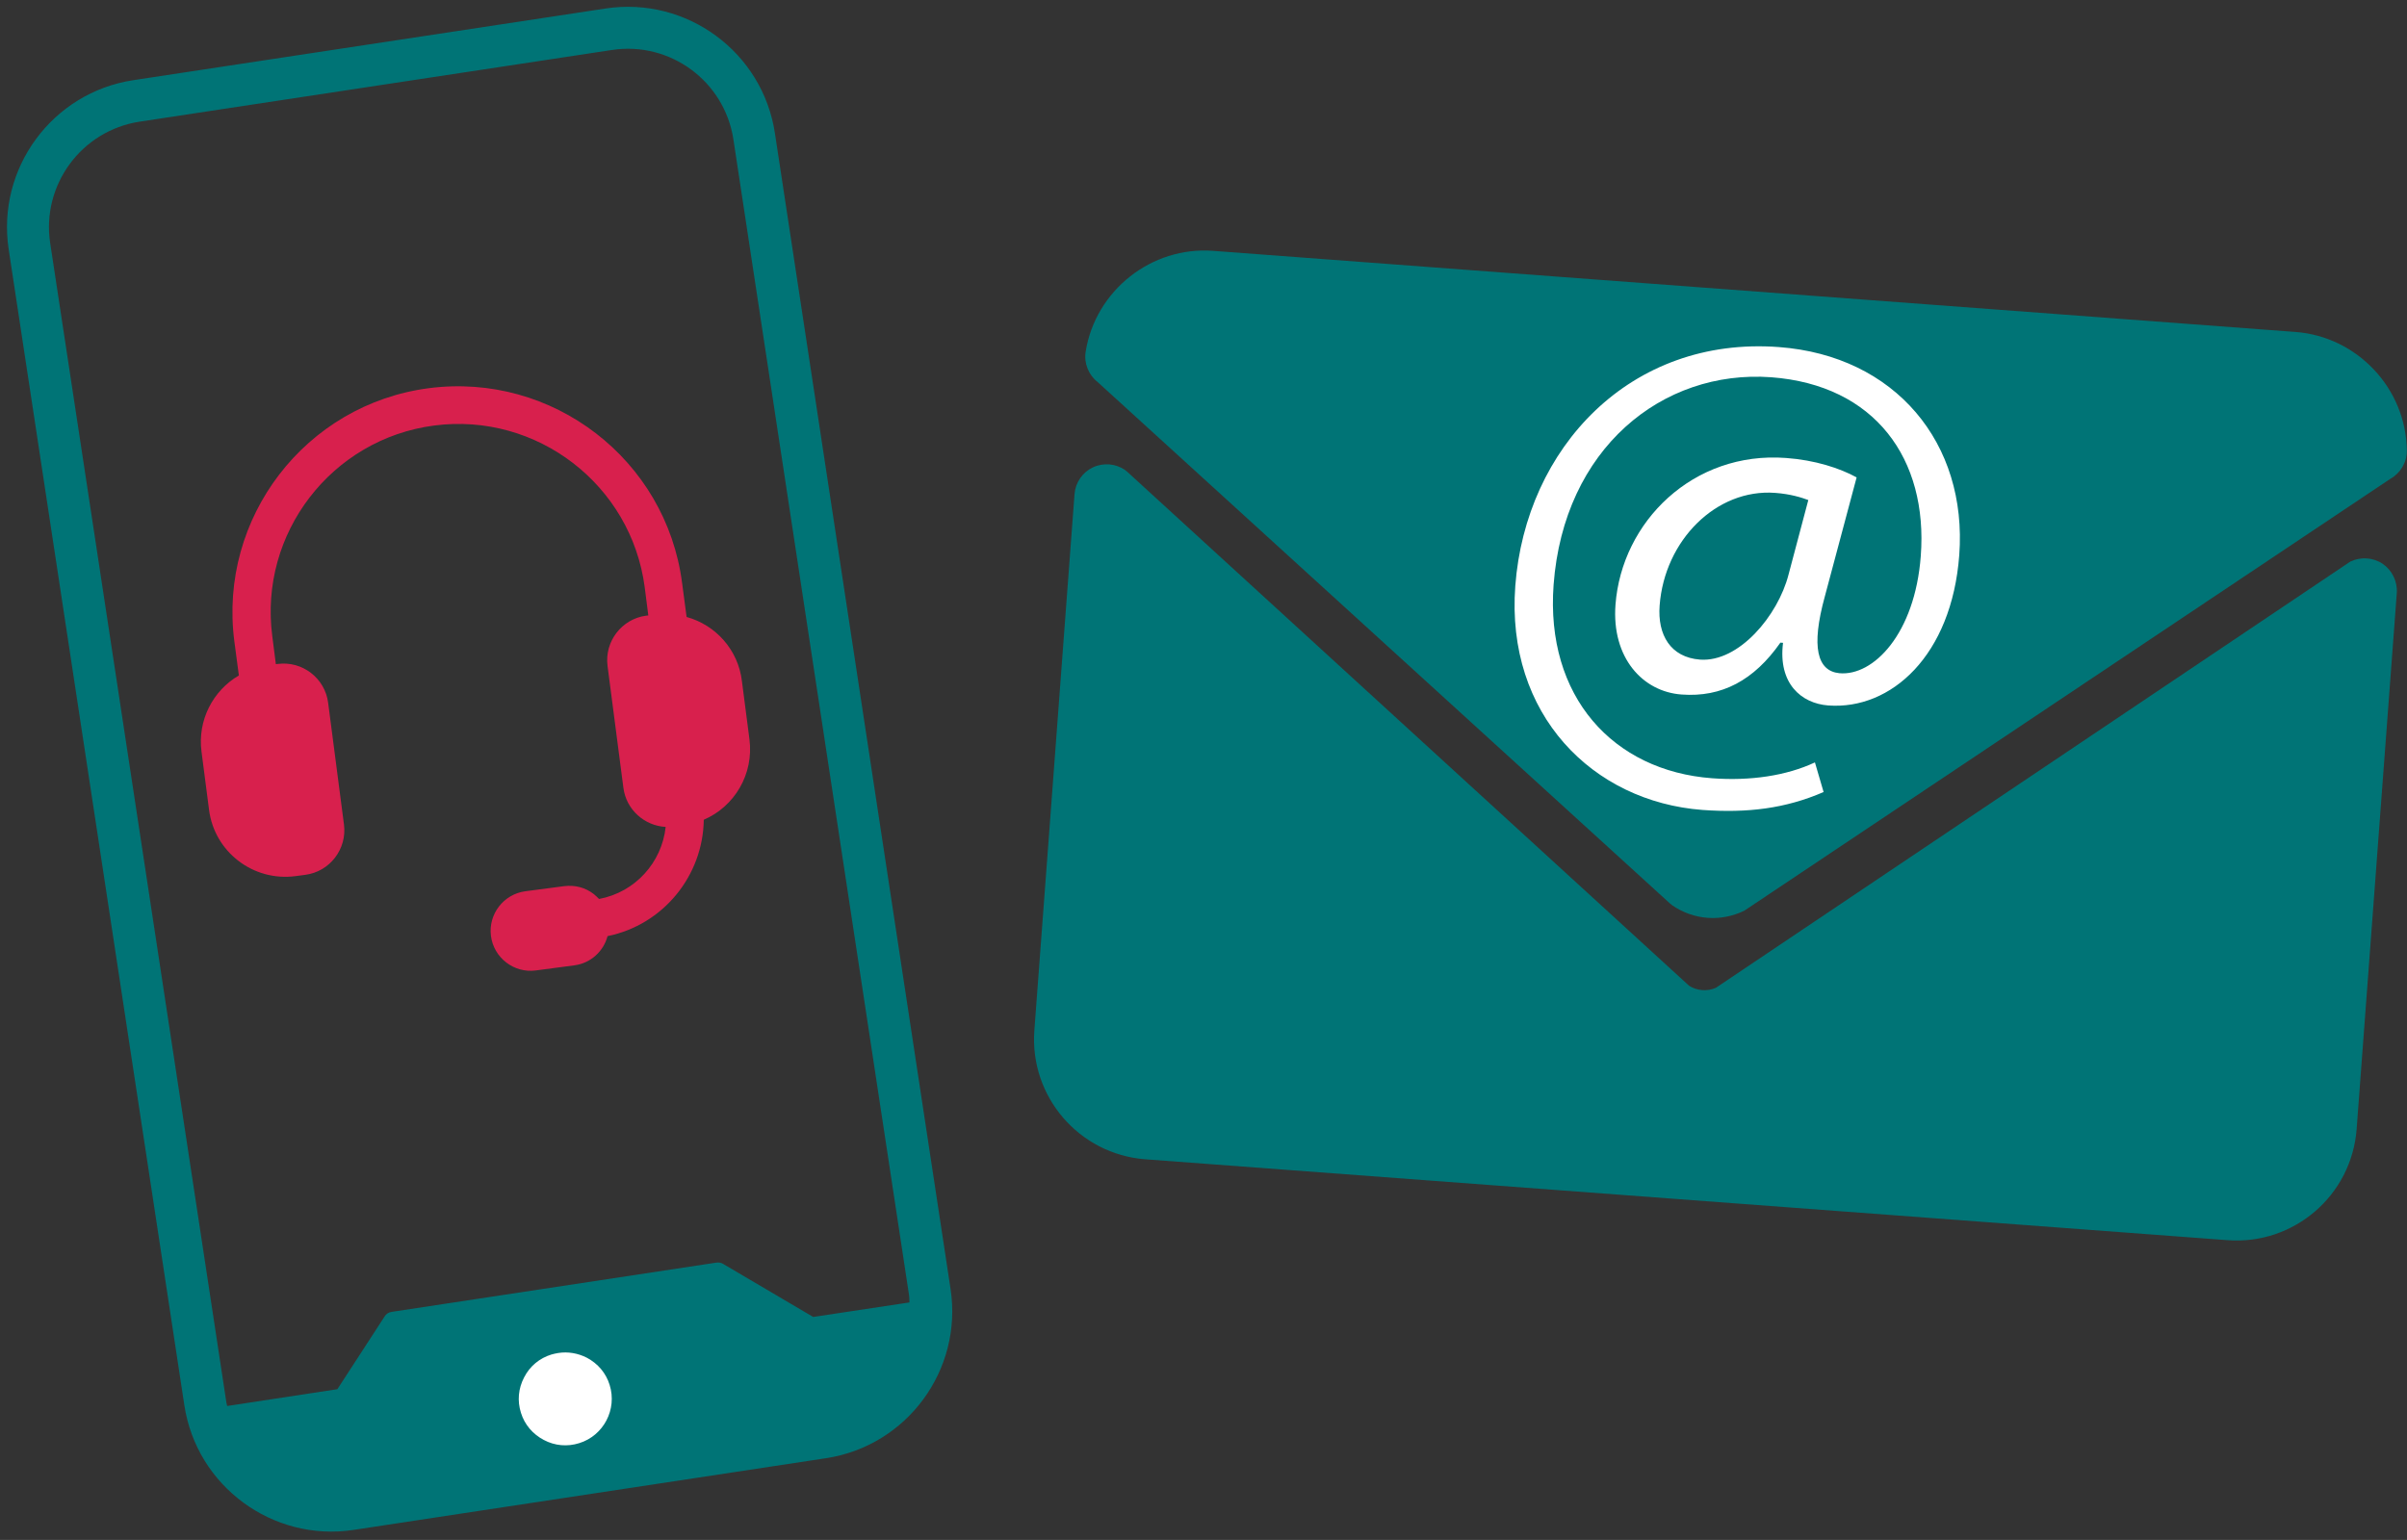<?xml version="1.0" encoding="utf-8"?>
<!-- Generator: Adobe Illustrator 25.2.3, SVG Export Plug-In . SVG Version: 6.00 Build 0)  -->
<svg version="1.1" id="Layer_1" xmlns="http://www.w3.org/2000/svg" xmlns:xlink="http://www.w3.org/1999/xlink" x="0px" y="0px"
	 viewBox="0 0 127.57 81.64" style="enable-background:new 0 0 127.57 81.64;" xml:space="preserve">
<rect x="0" y="0" width="127.57" height="81.64" fill="#333333" stroke="none"/>
<g>
	<path fill="#007476" d="M32.1,0.45L7.07,4.25c-4.3,0.65-7.26,4.68-6.61,8.97l9.31,61.28c0.65,4.29,4.68,7.26,8.97,6.61l25.03-3.8
		c4.3-0.65,7.26-4.68,6.61-8.97L41.07,7.06C40.42,2.76,36.39-0.2,32.1,0.45z M38.87,7.39l9.31,61.28c0.02,0.13,0.01,0.25,0.02,0.38
		l-5.1,0.77l-4.77-2.81c-0.11-0.07-0.24-0.09-0.37-0.07l-17.2,2.61c-0.16,0.02-0.3,0.11-0.38,0.25l-2.5,3.85l-5.84,0.89
		c-0.03-0.12-0.06-0.24-0.07-0.37L2.66,12.89C2.19,9.81,4.32,6.92,7.4,6.45l25.03-3.8C35.52,2.18,38.4,4.31,38.87,7.39z"/>
	<path fill="#FFFFFF" d="M29.59,71.73c0.51-0.08,1.04,0.01,1.51,0.25c0.59,0.31,1.02,0.82,1.21,1.44c0.41,1.3-0.32,2.69-1.61,3.09
		c-0.63,0.2-1.3,0.14-1.88-0.17c-0.59-0.31-1.02-0.82-1.21-1.44c-0.2-0.63-0.14-1.29,0.17-1.88c0.3-0.59,0.82-1.02,1.45-1.21l0,0
		C29.34,71.78,29.46,71.75,29.59,71.73z"/>
</g>
<path id="_x31_0"  fill="#D8204D" d="M36.39,32.71l-0.24-1.81c-0.85-6.54-6.87-11.17-13.42-10.32C16.19,21.43,11.57,27.45,12.42,34
	l0.24,1.81c-1.37,0.8-2.2,2.37-1.98,4.04l0.4,3.09c0.29,2.23,2.34,3.8,4.57,3.51l0.53-0.07c1.3-0.17,2.22-1.37,2.05-2.67l-0.84-6.46
	c-0.17-1.3-1.37-2.22-2.67-2.05l-0.1,0.01l-0.19-1.49c-0.71-5.44,3.14-10.45,8.58-11.16c5.44-0.71,10.45,3.14,11.16,8.58l0.19,1.49
	l-0.11,0.01c-1.3,0.17-2.22,1.37-2.05,2.67l0.84,6.46c0.15,1.16,1.12,2.01,2.24,2.07c-0.2,1.88-1.61,3.46-3.53,3.82
	c-0.09-0.09-0.18-0.18-0.28-0.26c-0.45-0.35-1-0.49-1.57-0.42l-2.05,0.27c-1.16,0.15-1.98,1.22-1.83,2.37
	c0.15,1.16,1.22,1.98,2.37,1.83l2.04-0.27c0,0,0,0,0,0c0.88-0.11,1.56-0.75,1.77-1.55c2.95-0.6,5.06-3.2,5.1-6.17
	c1.63-0.7,2.66-2.42,2.42-4.27l-0.4-3.09C39.12,34.44,37.92,33.13,36.39,32.71z M30.36,50.42L30.36,50.42L30.36,50.42L30.36,50.42z"
	/>
<g>
	<path fill="#007476" d="M126.28,29.89c-0.51-0.34-1.16-0.38-1.71-0.12L90.94,52.37c-0.45,0.2-1,0.16-1.42-0.11L59.73,25l-0.1-0.08
		c-0.5-0.35-1.16-0.4-1.71-0.14c-0.55,0.26-0.92,0.8-0.97,1.41l-2.13,28.44c-0.26,3.5,2.37,6.56,5.87,6.83l57.38,4.29
		c3.5,0.26,6.56-2.37,6.83-5.88l2.13-28.44C127.07,30.83,126.78,30.23,126.28,29.89z"/>
	<path fill="#007476" d="M58.18,20.26l30.34,27.65l0.1,0.08c0.56,0.39,1.21,0.62,1.88,0.67c0.66,0.05,1.34-0.08,1.95-0.38l34.23-22.89
		c0.54-0.3,0.89-0.88,0.88-1.5c-0.03-3.28-2.62-6.04-5.89-6.29L64.3,13.3c-3.27-0.25-6.24,2.1-6.76,5.34
		C57.44,19.25,57.69,19.88,58.18,20.26z"/>
</g>
<g>
	<path fill="#FFFFFF" d="M96.65,41.99c-2.03,0.88-4.04,1.12-6.42,0.95c-5.82-0.44-10.43-5.06-9.92-11.88
		c0.55-7.31,6.09-13.25,13.97-12.66c6.17,0.46,10,5.1,9.56,11.03c-0.4,5.32-3.61,8.22-6.95,7.97c-1.42-0.11-2.66-1.16-2.39-3.32
		l-0.14-0.01c-1.4,2-3.11,2.91-5.24,2.75c-2.06-0.15-3.71-1.95-3.5-4.76c0.33-4.4,4.11-8.15,9.04-7.78
		c1.53,0.11,2.85,0.54,3.74,1.03l-1.69,6.33c-0.73,2.66-0.4,3.93,0.77,4.05c1.81,0.17,4.01-2.09,4.32-6.21
		c0.39-5.15-2.43-9.07-7.93-9.48C88.09,19.58,82.88,23.79,82.34,31c-0.44,5.93,3.15,9.87,8.4,10.26c2.02,0.15,3.93-0.13,5.45-0.84
		L96.65,41.99z M95.84,26.51c-0.35-0.13-0.94-0.32-1.76-0.38c-3.12-0.23-5.86,2.52-6.12,5.97c-0.12,1.56,0.58,2.75,2.14,2.87
		c2.06,0.15,4.13-2.33,4.69-4.5L95.84,26.51z"/>
</g>
</svg>
